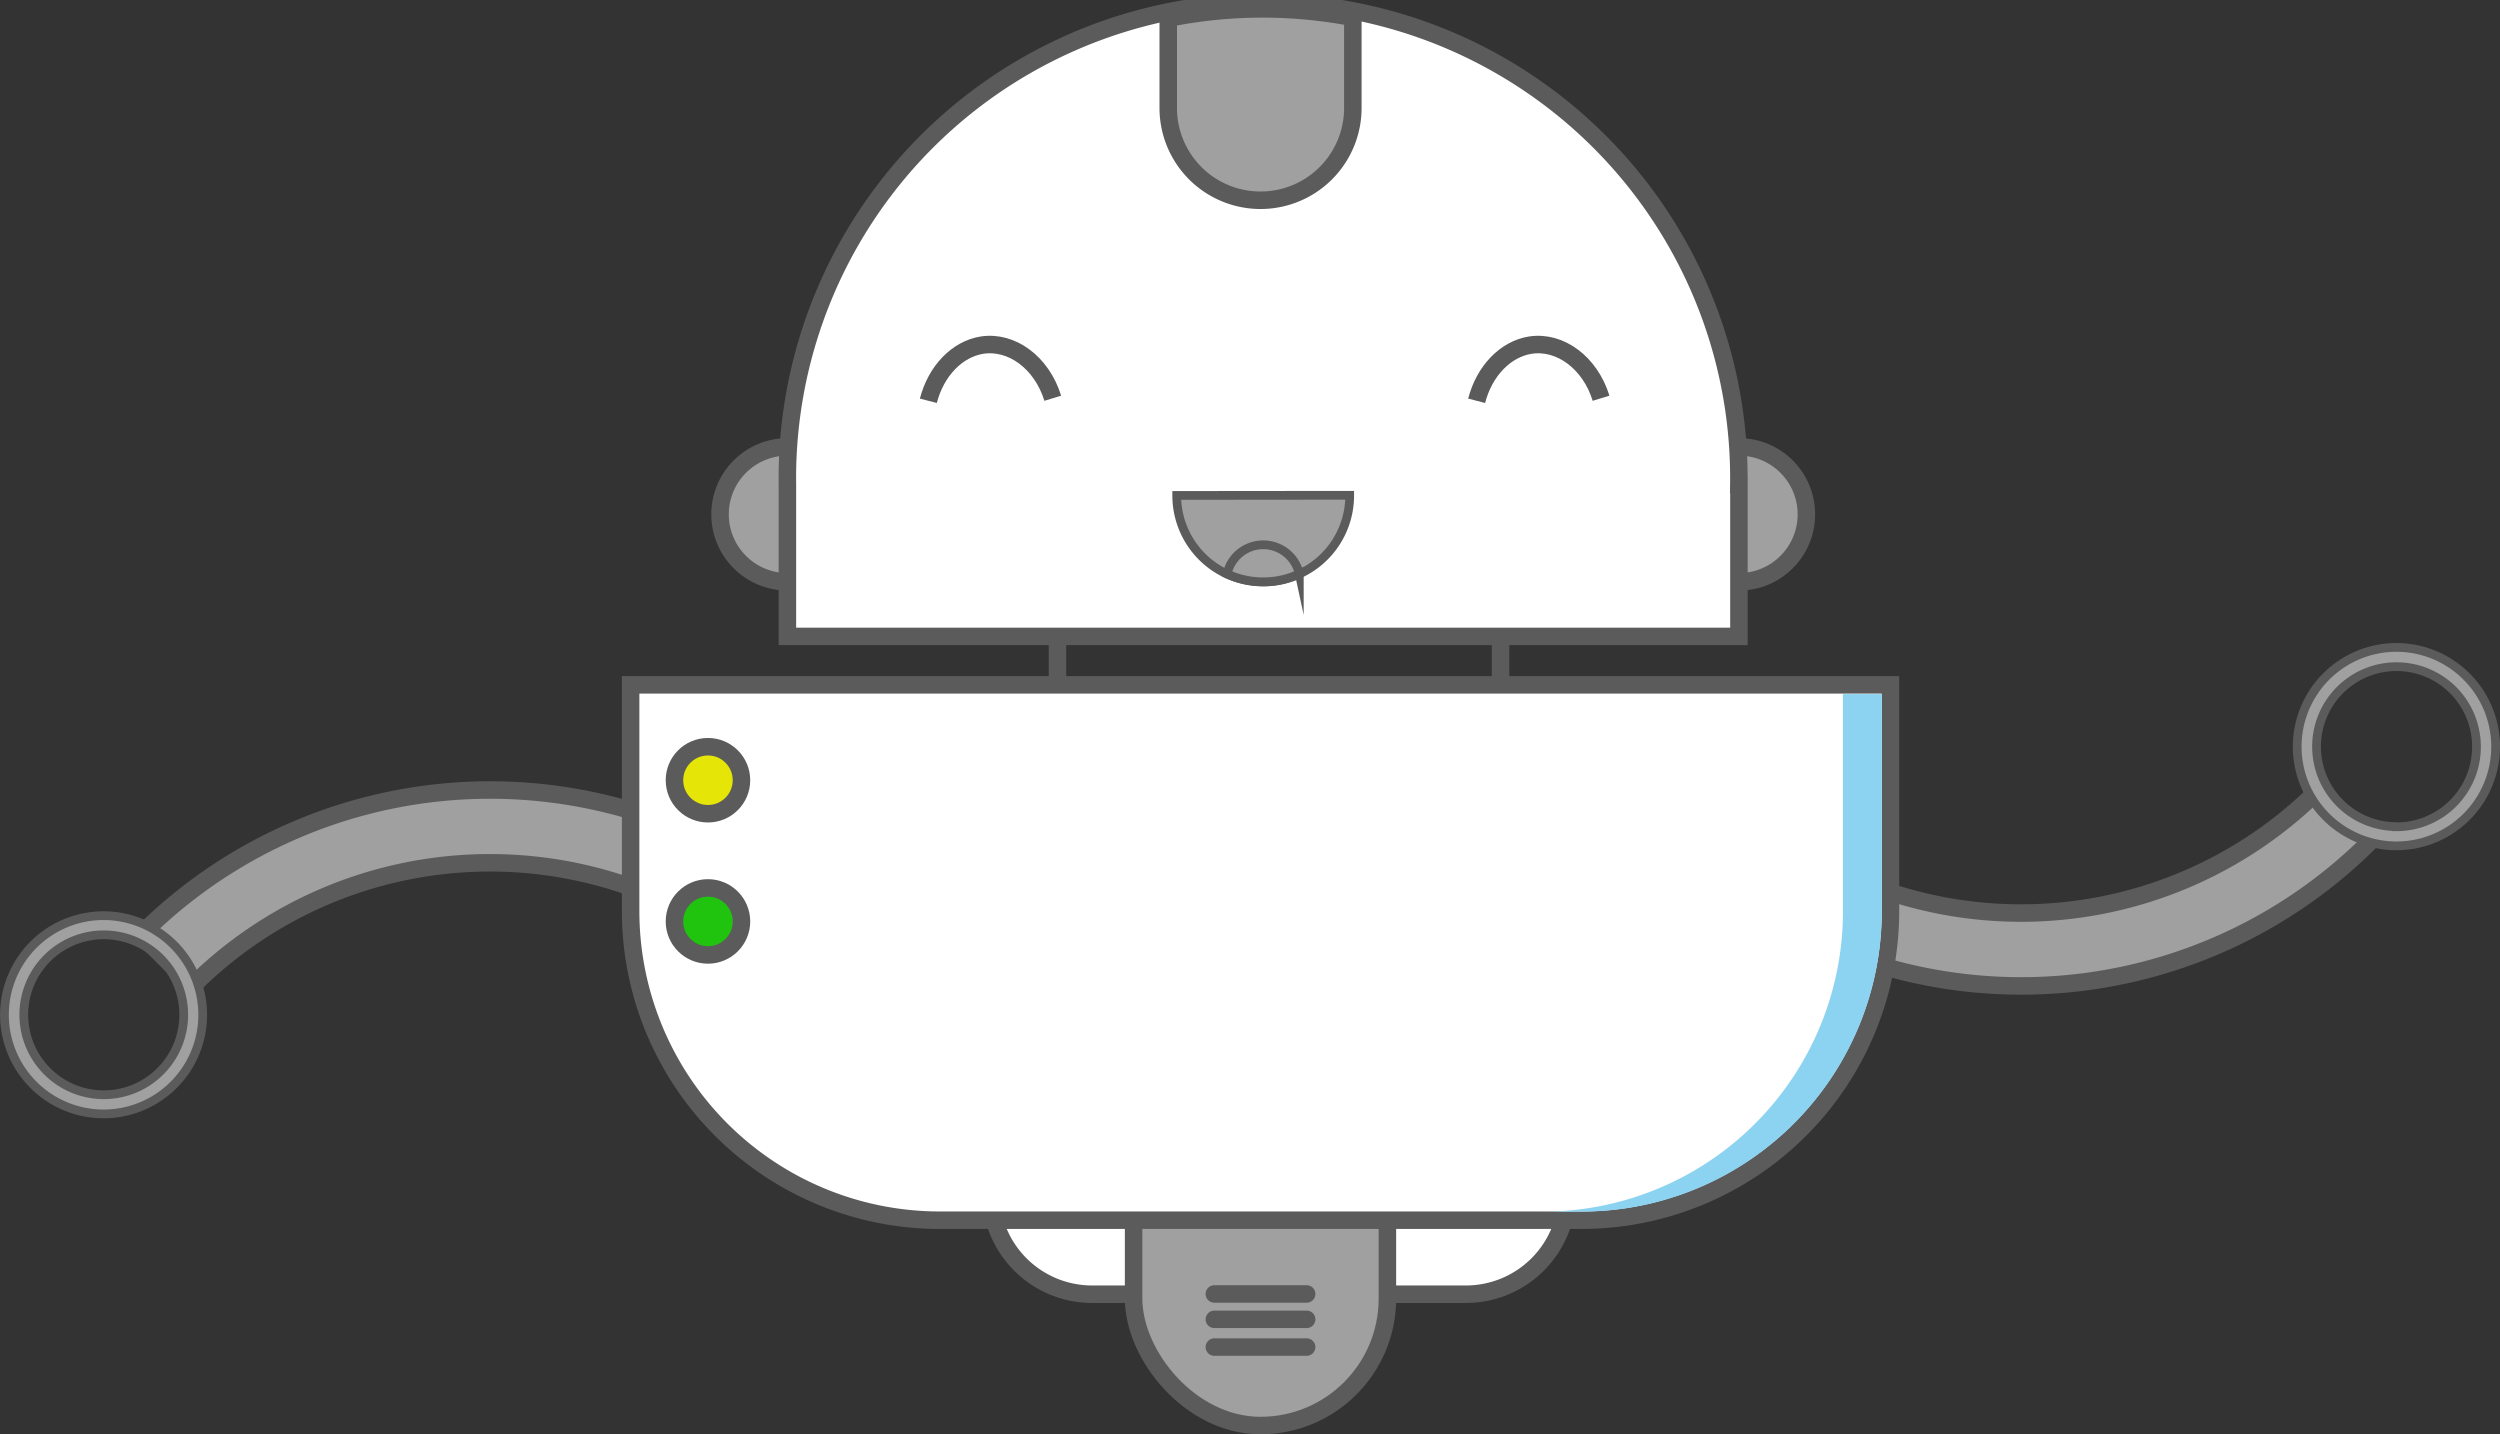 <svg id="Layer_2" data-name="Layer 2" xmlns="http://www.w3.org/2000/svg" viewBox="0 0 285.75 163.94"><rect x="0" y="0" width="285.75" height="163.94" fill="#333333" stroke="none"/><title>robot</title><rect x="120.87" y="67.73" width="50.64" height="14.77" style="fill:none;stroke:#5b5b5b;stroke-linecap:round;stroke-miterlimit:10;stroke-width:2px"/><path d="M90,112.69a48.11,48.11,0,0,0-68,0l-5.88-5.87a56.43,56.43,0,0,1,79.79,0Z" style="fill:#a0a0a0"/><path d="M90,112.69a48.11,48.11,0,0,0-68,0l-5.88-5.87a56.43,56.43,0,0,1,79.79,0Z" style="fill:none;stroke:#5b5b5b;stroke-miterlimit:10;stroke-width:2px"/><path d="M265,90.29a48.11,48.11,0,0,1-68,0l-5.87,5.88a56.43,56.43,0,0,0,79.79,0Z" style="fill:#a0a0a0"/><path d="M265,90.29a48.11,48.11,0,0,1-68,0l-5.87,5.88a56.43,56.43,0,0,0,79.79,0Z" style="fill:none;stroke:#5b5b5b;stroke-miterlimit:10;stroke-width:2px"/><circle cx="90.01" cy="58.79" r="7.71" style="fill:#a0a0a0;stroke:#5b5b5b;stroke-miterlimit:10;stroke-width:2px"/><circle cx="198.76" cy="58.79" r="7.71" style="fill:#a0a0a0;stroke:#5b5b5b;stroke-miterlimit:10;stroke-width:2px"/><path d="M113.22,127.33h65.93a0,0,0,0,1,0,0v9a11.6,11.6,0,0,1-11.6,11.6H124.83a11.6,11.6,0,0,1-11.6-11.6v-9A0,0,0,0,1,113.22,127.33Z" style="fill:#fff;stroke:#5b5b5b;stroke-miterlimit:10;stroke-width:2px"/><rect x="129.57" y="115.99" width="29.01" height="46.95" rx="14.51" style="fill:#a0a0a0;stroke:#5b5b5b;stroke-miterlimit:10;stroke-width:2px"/><path d="M198.76,55.38V72.74H90V55.38a54.38,54.38,0,1,1,108.75,0Z" style="fill:#fff;stroke:#5b5b5b;stroke-miterlimit:10;stroke-width:2px"/><path d="M72.08,78.28h144a0,0,0,0,1,0,0v25.85a35.34,35.34,0,0,1-35.34,35.34H107.42a35.34,35.34,0,0,1-35.34-35.34V78.28A0,0,0,0,1,72.08,78.28Z" style="fill:#fff;stroke:#5b5b5b;stroke-miterlimit:10;stroke-width:2px"/><path d="M215.09,79.33v25a34.32,34.32,0,0,1-34.46,34.16h-4.44a34.32,34.32,0,0,0,34.46-34.16v-25Z" style="fill:#8cd3f2"/><path d="M154.63,2V12.34a10.55,10.55,0,1,1-21.1,0V2.09A54.59,54.59,0,0,1,154.63,2Z" style="fill:#a0a0a0;stroke:#5b5b5b;stroke-miterlimit:10;stroke-width:2px"/><path d="M11.83,104.66A11.33,11.33,0,1,0,23.17,116,11.34,11.34,0,0,0,11.83,104.66Zm0,20.47A9.14,9.14,0,1,1,21,116,9.14,9.14,0,0,1,11.83,125.13Z" style="fill:#a0a0a0;stroke:#5b5b5b;stroke-miterlimit:10"/><path d="M273.91,74a11.34,11.34,0,1,0,11.34,11.34A11.35,11.35,0,0,0,273.91,74Zm0,20.48a9.14,9.14,0,1,1,9.15-9.14A9.13,9.13,0,0,1,273.91,94.5Z" style="fill:#a0a0a0;stroke:#5b5b5b;stroke-miterlimit:10"/><line x1="138.8" y1="147.9" x2="149.35" y2="147.9" style="fill:none;stroke:#5b5b5b;stroke-linecap:round;stroke-miterlimit:10;stroke-width:2px"/><line x1="138.8" y1="150.8" x2="149.35" y2="150.8" style="fill:none;stroke:#5b5b5b;stroke-linecap:round;stroke-miterlimit:10;stroke-width:2px"/><line x1="138.8" y1="153.97" x2="149.35" y2="153.97" style="fill:none;stroke:#5b5b5b;stroke-linecap:round;stroke-miterlimit:10;stroke-width:2px"/><circle cx="80.92" cy="89.18" r="3.83" style="fill:#e5e507;stroke:#5b5b5b;stroke-linecap:round;stroke-miterlimit:10;stroke-width:2px"/><circle cx="80.92" cy="105.32" r="3.83" style="fill:#20c40e;stroke:#5b5b5b;stroke-linecap:round;stroke-miterlimit:10;stroke-width:2px"/><path d="M154.27,56.61a9.86,9.86,0,0,1-5.76,9,9.63,9.63,0,0,1-4.12.91,9.88,9.88,0,0,1-9.89-9.89Z" style="fill:#a0a0a0;stroke:#5b5b5b;stroke-miterlimit:10"/><path d="M148.51,65.59a9.63,9.63,0,0,1-4.12.91,9.79,9.79,0,0,1-4.13-.9,4.22,4.22,0,0,1,8.25,0Z" style="fill:#a0a0a0;stroke:#5b5b5b;stroke-miterlimit:10"/><path d="M106.11,45.81c.88-3.41,3.29-5.91,6.13-6.36,3.4-.53,6.84,2,8.09,6.07" style="fill:none;stroke:#5b5b5b;stroke-miterlimit:10;stroke-width:2px"/><path d="M168.78,45.81c.88-3.41,3.29-5.91,6.13-6.36,3.4-.53,6.84,2,8.09,6.07" style="fill:none;stroke:#5b5b5b;stroke-miterlimit:10;stroke-width:2px"/></svg>